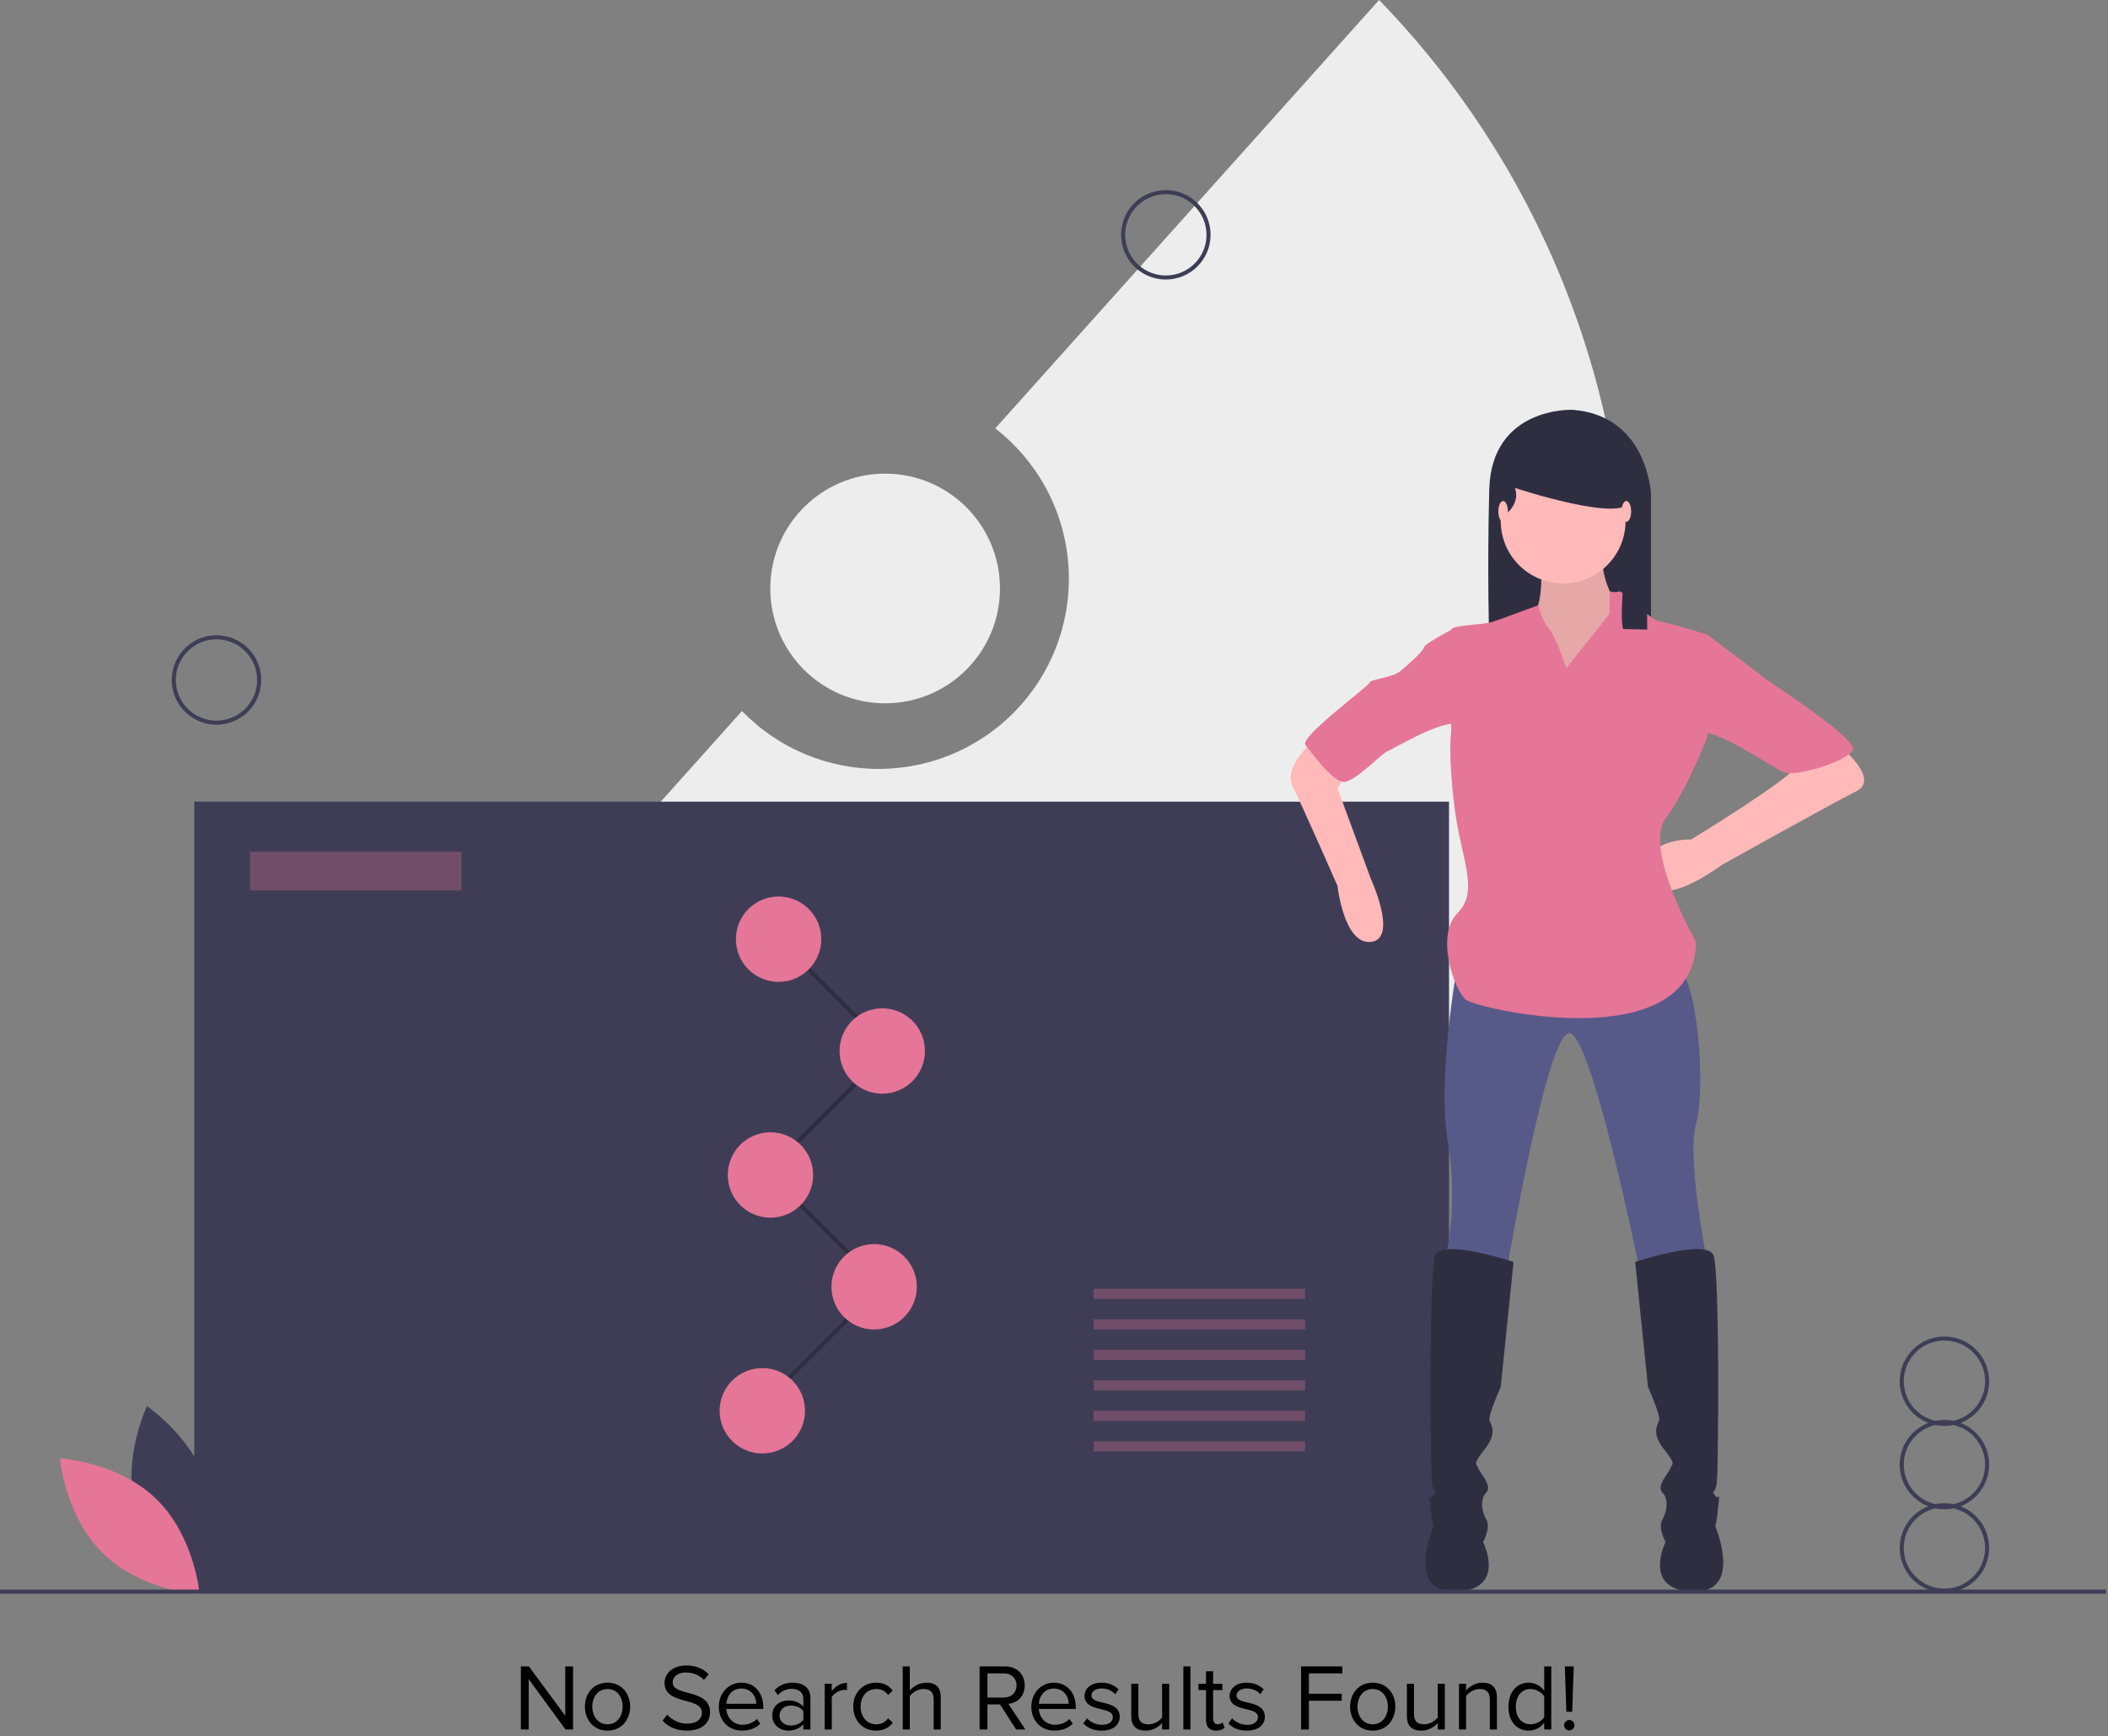 <svg width="312" height="257" viewBox="0 0 312 257" fill="none" xmlns="http://www.w3.org/2000/svg">
<rect x="0" y="0" width="312" height="257" fill="#808080" stroke="none"/>
<path d="M84.82 256V246.662H83.658V253.956L78.282 246.662H77.092V256H78.254V248.552L83.7 256H84.82ZM89.916 256.168C91.974 256.168 93.262 254.572 93.262 252.612C93.262 250.652 91.974 249.07 89.916 249.07C87.858 249.07 86.57 250.652 86.57 252.612C86.57 254.572 87.858 256.168 89.916 256.168ZM89.916 255.23C88.474 255.23 87.662 253.998 87.662 252.612C87.662 251.24 88.474 250.008 89.916 250.008C91.358 250.008 92.156 251.24 92.156 252.612C92.156 253.998 91.358 255.23 89.916 255.23ZM101.649 256.168C104.169 256.168 105.093 254.782 105.093 253.424C105.093 249.938 99.563 251.142 99.563 249.042C99.563 248.16 100.361 247.558 101.481 247.558C102.503 247.558 103.483 247.908 104.183 248.678L104.883 247.824C104.099 246.998 102.993 246.522 101.565 246.522C99.731 246.522 98.359 247.572 98.359 249.112C98.359 252.444 103.889 251.114 103.889 253.522C103.889 254.236 103.357 255.132 101.691 255.132C100.375 255.132 99.367 254.488 98.751 253.802L98.065 254.684C98.835 255.552 100.025 256.168 101.649 256.168ZM109.838 256.168C110.944 256.168 111.854 255.804 112.526 255.132L112.022 254.446C111.49 254.992 110.706 255.3 109.936 255.3C108.48 255.3 107.584 254.236 107.5 252.962H112.974V252.696C112.974 250.666 111.77 249.07 109.726 249.07C107.794 249.07 106.394 250.652 106.394 252.612C106.394 254.726 107.836 256.168 109.838 256.168ZM111.938 252.192H107.5C107.556 251.156 108.27 249.938 109.712 249.938C111.252 249.938 111.924 251.184 111.938 252.192ZM119.953 256V251.352C119.953 249.714 118.763 249.07 117.335 249.07C116.229 249.07 115.361 249.434 114.633 250.19L115.123 250.918C115.725 250.274 116.383 249.98 117.195 249.98C118.175 249.98 118.903 250.498 118.903 251.408V252.626C118.357 251.996 117.587 251.702 116.663 251.702C115.515 251.702 114.297 252.416 114.297 253.928C114.297 255.398 115.515 256.168 116.663 256.168C117.573 256.168 118.343 255.846 118.903 255.23V256H119.953ZM117.041 255.412C116.061 255.412 115.375 254.796 115.375 253.942C115.375 253.074 116.061 252.458 117.041 252.458C117.783 252.458 118.497 252.738 118.903 253.298V254.572C118.497 255.132 117.783 255.412 117.041 255.412ZM123.108 256V251.212C123.416 250.666 124.298 250.134 124.942 250.134C125.11 250.134 125.236 250.148 125.362 250.176V249.098C124.438 249.098 123.654 249.616 123.108 250.33V249.238H122.058V256H123.108ZM129.661 256.168C130.893 256.168 131.621 255.664 132.139 254.992L131.439 254.348C130.991 254.95 130.417 255.23 129.717 255.23C128.275 255.23 127.379 254.11 127.379 252.612C127.379 251.114 128.275 250.008 129.717 250.008C130.417 250.008 130.991 250.274 131.439 250.89L132.139 250.246C131.621 249.574 130.893 249.07 129.661 249.07C127.645 249.07 126.287 250.61 126.287 252.612C126.287 254.628 127.645 256.168 129.661 256.168ZM139.239 256V251.226C139.239 249.756 138.497 249.07 137.083 249.07C136.061 249.07 135.137 249.658 134.661 250.218V246.662H133.611V256H134.661V251.058C135.067 250.512 135.851 250.008 136.663 250.008C137.573 250.008 138.189 250.358 138.189 251.548V256H139.239ZM151.763 256L149.243 252.192C150.517 252.08 151.665 251.156 151.665 249.476C151.665 247.754 150.447 246.662 148.739 246.662H144.987V256H146.149V252.29H148.011L150.391 256H151.763ZM148.599 251.268H146.149V247.698H148.599C149.705 247.698 150.461 248.426 150.461 249.476C150.461 250.526 149.705 251.268 148.599 251.268ZM156.09 256.168C157.196 256.168 158.106 255.804 158.778 255.132L158.274 254.446C157.742 254.992 156.958 255.3 156.188 255.3C154.732 255.3 153.836 254.236 153.752 252.962H159.226V252.696C159.226 250.666 158.022 249.07 155.978 249.07C154.046 249.07 152.646 250.652 152.646 252.612C152.646 254.726 154.088 256.168 156.09 256.168ZM158.19 252.192H153.752C153.808 251.156 154.522 249.938 155.964 249.938C157.504 249.938 158.176 251.184 158.19 252.192ZM163.069 256.168C164.819 256.168 165.729 255.258 165.729 254.124C165.729 251.492 161.543 252.472 161.543 250.988C161.543 250.386 162.117 249.924 163.041 249.924C163.909 249.924 164.651 250.288 165.057 250.778L165.547 250.05C165.001 249.504 164.189 249.07 163.041 249.07C161.431 249.07 160.521 249.966 160.521 251.016C160.521 253.522 164.707 252.514 164.707 254.152C164.707 254.824 164.147 255.314 163.111 255.314C162.187 255.314 161.333 254.866 160.885 254.348L160.339 255.104C161.025 255.832 161.963 256.168 163.069 256.168ZM173.049 256V249.238H171.999V254.208C171.607 254.754 170.823 255.23 169.997 255.23C169.087 255.23 168.485 254.88 168.485 253.69V249.238H167.435V254.012C167.435 255.482 168.177 256.168 169.591 256.168C170.599 256.168 171.481 255.636 171.999 255.048V256H173.049ZM176.196 256V246.662H175.146V256H176.196ZM179.998 256.168C180.614 256.168 180.992 255.986 181.258 255.734L180.95 254.95C180.81 255.104 180.53 255.23 180.236 255.23C179.774 255.23 179.55 254.866 179.55 254.362V250.162H180.922V249.238H179.55V247.39H178.5V249.238H177.38V250.162H178.5V254.586C178.5 255.594 179.004 256.168 179.998 256.168ZM184.547 256.168C186.297 256.168 187.207 255.258 187.207 254.124C187.207 251.492 183.021 252.472 183.021 250.988C183.021 250.386 183.595 249.924 184.519 249.924C185.387 249.924 186.129 250.288 186.535 250.778L187.025 250.05C186.479 249.504 185.667 249.07 184.519 249.07C182.909 249.07 181.999 249.966 181.999 251.016C181.999 253.522 186.185 252.514 186.185 254.152C186.185 254.824 185.625 255.314 184.589 255.314C183.665 255.314 182.811 254.866 182.363 254.348L181.817 255.104C182.503 255.832 183.441 256.168 184.547 256.168ZM193.727 256V251.744H198.585V250.708H193.727V247.698H198.683V246.662H192.565V256H193.727ZM203.174 256.168C205.232 256.168 206.52 254.572 206.52 252.612C206.52 250.652 205.232 249.07 203.174 249.07C201.116 249.07 199.828 250.652 199.828 252.612C199.828 254.572 201.116 256.168 203.174 256.168ZM203.174 255.23C201.732 255.23 200.92 253.998 200.92 252.612C200.92 251.24 201.732 250.008 203.174 250.008C204.616 250.008 205.414 251.24 205.414 252.612C205.414 253.998 204.616 255.23 203.174 255.23ZM213.846 256V249.238H212.796V254.208C212.404 254.754 211.62 255.23 210.794 255.23C209.884 255.23 209.282 254.88 209.282 253.69V249.238H208.232V254.012C208.232 255.482 208.974 256.168 210.388 256.168C211.396 256.168 212.278 255.636 212.796 255.048V256H213.846ZM221.557 256V251.254C221.557 249.784 220.815 249.07 219.401 249.07C218.393 249.07 217.469 249.658 216.993 250.218V249.238H215.943V256H216.993V251.058C217.385 250.512 218.169 250.008 218.995 250.008C219.905 250.008 220.507 250.386 220.507 251.576V256H221.557ZM229.604 256V246.662H228.554V250.26C228.008 249.518 227.182 249.07 226.272 249.07C224.494 249.07 223.262 250.47 223.262 252.626C223.262 254.824 224.508 256.168 226.272 256.168C227.224 256.168 228.05 255.678 228.554 254.992V256H229.604ZM226.524 255.23C225.166 255.23 224.354 254.124 224.354 252.626C224.354 251.128 225.166 250.008 226.524 250.008C227.364 250.008 228.176 250.512 228.554 251.1V254.166C228.176 254.754 227.364 255.23 226.524 255.23ZM232.7 253.382L232.924 246.662H231.608L231.832 253.382H232.7ZM232.266 256.14C232.686 256.14 233.036 255.776 233.036 255.37C233.036 254.95 232.686 254.6 232.266 254.6C231.846 254.6 231.496 254.95 231.496 255.37C231.496 255.776 231.846 256.14 232.266 256.14Z" fill="black"/>
<g clip-path="url(#clip0)">
<path d="M204.115 0L147.306 63.406C150.36 65.775 152.894 68.749 154.75 72.14C156.605 75.532 157.742 79.269 158.09 83.119C158.438 86.969 157.99 90.85 156.773 94.519C155.557 98.189 153.597 101.568 151.018 104.447C148.438 107.327 145.293 109.644 141.779 111.255C138.265 112.866 134.456 113.736 130.591 113.811C126.726 113.886 122.887 113.165 119.313 111.692C115.738 110.219 112.506 108.025 109.816 105.249L30.684 193.569C53.499 211.3 81.582 220.906 110.477 220.863C182.432 220.863 240.763 162.532 240.763 90.577C240.806 56.765 227.658 24.269 204.115 0Z" fill="#EDEDED"/>
<path d="M131.008 104.104C140.395 104.104 148.005 96.494 148.005 87.106C148.005 77.719 140.395 70.109 131.008 70.109C121.62 70.109 114.01 77.719 114.01 87.106C114.01 96.494 121.62 104.104 131.008 104.104Z" fill="#EDEDED"/>
<path d="M214.465 118.664H28.754V235.681H214.465V118.664Z" fill="#3F3D56"/>
<path d="M232.713 60.658C232.713 60.658 220.743 60.173 220.42 72.466C220.096 84.759 220.42 95.273 220.42 95.273H244.359V73.113C244.359 73.113 243.874 61.467 232.713 60.658Z" fill="#2F2E41"/>
<path d="M228.041 82.566C228.041 82.566 228.752 90.62 226.383 91.331C224.014 92.041 227.33 102.227 227.33 102.227L236.805 104.359L242.253 93.463L239.885 90.383C239.885 90.383 235.858 84.935 237.753 81.145C239.648 77.355 228.041 82.566 228.041 82.566Z" fill="#FFB9B9"/>
<path opacity="0.1" d="M228.041 82.566C228.041 82.566 228.752 90.62 226.383 91.331C224.014 92.041 227.33 102.227 227.33 102.227L236.805 104.359L242.253 93.463L239.885 90.383C239.885 90.383 235.858 84.935 237.753 81.145C239.648 77.355 228.041 82.566 228.041 82.566Z" fill="black"/>
<path d="M231.357 86.356C236.459 86.356 240.595 82.22 240.595 77.118C240.595 72.016 236.459 67.88 231.357 67.88C226.255 67.88 222.119 72.016 222.119 77.118C222.119 82.22 226.255 86.356 231.357 86.356Z" fill="#FFB9B9"/>
<path d="M195.352 108.86C195.352 108.86 189.667 113.123 191.325 116.44C192.983 119.756 197.957 131.126 197.957 131.126C197.957 131.126 198.905 139.89 202.932 139.417C206.959 138.943 202.932 130.179 202.932 130.179L197.957 116.677L199.616 114.071L195.352 108.86Z" fill="#FFB9B9"/>
<path d="M272.1 110.281C272.1 110.281 278.495 115.255 274.705 117.15C270.915 119.045 254.808 128.047 254.808 128.047C254.808 128.047 245.096 135.39 243.912 129.705C242.727 124.02 250.307 124.257 250.307 124.257C250.307 124.257 265.467 115.018 266.178 113.123C266.889 111.228 272.1 110.281 272.1 110.281Z" fill="#FFB9B9"/>
<path d="M215.723 142.733C215.723 142.733 212.644 159.551 214.302 169.026C215.278 174.924 215.117 180.954 213.828 186.792L223.066 187.739C223.066 187.739 228.988 152.682 232.305 152.919C235.621 153.156 242.727 188.213 242.727 188.213L252.676 186.792C252.676 186.792 249.597 171.158 251.018 166.421C252.439 161.683 251.492 144.628 247.938 142.733C244.385 140.838 215.723 142.733 215.723 142.733Z" fill="#575A89"/>
<path d="M224.014 186.792C224.014 186.792 213.355 183.239 212.407 185.844C211.459 188.45 211.696 217.586 211.933 219.481C212.17 221.376 212.881 220.428 212.17 221.376C211.459 222.323 211.46 220.192 211.696 222.797C211.933 225.403 212.17 225.877 212.17 225.877C212.17 225.877 207.906 235.825 215.486 235.588C223.066 235.352 219.513 228.245 219.513 228.245C219.513 228.245 220.698 226.113 219.987 224.929C219.276 223.745 219.04 221.85 219.987 220.902C220.935 219.955 219.04 218.06 218.803 217.349C218.566 216.638 217.855 216.875 219.75 214.506C221.645 212.138 220.698 210.953 220.461 210.243C220.224 209.532 222.119 205.268 222.119 205.268L224.014 186.792Z" fill="#2F2E41"/>
<path d="M242.017 186.792C242.017 186.792 252.676 183.239 253.624 185.844C254.571 188.45 254.334 217.586 254.097 219.481C253.86 221.376 253.15 220.428 253.86 221.376C254.571 222.323 254.571 220.192 254.334 222.797C254.097 225.403 253.86 225.877 253.86 225.877C253.86 225.877 258.124 235.825 250.544 235.588C242.964 235.352 246.517 228.245 246.517 228.245C246.517 228.245 245.333 226.113 246.044 224.929C246.754 223.745 246.991 221.85 246.044 220.902C245.096 219.955 246.991 218.06 247.228 217.349C247.465 216.638 248.175 216.875 246.28 214.506C244.385 212.138 245.333 210.953 245.57 210.243C245.807 209.532 243.912 205.268 243.912 205.268L242.017 186.792Z" fill="#2F2E41"/>
<path d="M231.831 98.911C231.831 98.911 230.173 93.936 229.225 92.989C228.278 92.041 227.663 89.59 227.663 89.59C227.663 89.59 222.356 91.568 220.934 92.041C219.513 92.515 214.776 92.515 214.776 93.226V108.386C214.776 108.386 214.302 111.465 215.249 119.282C216.197 127.099 219.039 131.837 215.723 135.153C212.407 138.469 215.249 146.523 216.908 147.944C218.566 149.365 250.781 156.709 251.018 139.417C251.018 139.417 243.201 125.678 246.517 121.177C249.833 116.677 252.676 109.097 252.676 109.097V93.936C252.676 93.936 247.465 92.278 245.806 92.041C244.148 91.805 240.121 87.304 239.648 87.541C239.174 87.778 238.258 87.532 238.258 87.532L238.226 90.857L231.831 98.911Z" fill="#E57697"/>
<path d="M218.092 94.41L214.776 93.226C214.776 93.226 210.749 95.358 210.749 95.832C210.749 96.305 208.38 98.437 207.196 99.385C206.011 100.332 202.695 100.569 202.695 101.043C202.695 101.517 192.273 109.097 193.22 110.281C194.168 111.465 197.247 115.729 198.905 115.729C200.563 115.729 204.59 111.465 205.301 111.228C206.011 110.992 213.355 106.491 215.723 107.202C218.092 107.912 218.092 94.41 218.092 94.41Z" fill="#E57697"/>
<path d="M248.175 94.884L252.676 93.936C252.676 93.936 261.204 100.332 261.44 100.569C261.677 100.806 274.942 109.333 274.232 110.992C273.521 112.65 265.941 115.018 264.046 114.308C262.151 113.597 254.097 107.675 251.018 108.386C247.938 109.097 248.175 94.884 248.175 94.884Z" fill="#E57697"/>
<path d="M241.188 74.157C242.312 69.434 241.852 68.179 241.852 68.179L227.456 64.621L222.442 69.473V74.488L222.948 76.052C222.948 76.052 225.03 74.488 224.221 72.223C224.221 72.223 240.379 77.554 241.188 74.157Z" fill="#2F2E41"/>
<path d="M241.367 71.513L240.003 72.973C242.154 72.999 239.289 90.308 240.24 93.107L243.793 93.188V70.132L241.367 71.513Z" fill="#2F2E41"/>
<path d="M222.474 77.237C222.867 77.237 223.185 76.547 223.185 75.697C223.185 74.847 222.867 74.157 222.474 74.157C222.082 74.157 221.764 74.847 221.764 75.697C221.764 76.547 222.082 77.237 222.474 77.237Z" fill="#FFB9B9"/>
<path d="M240.714 77.237C241.106 77.237 241.424 76.547 241.424 75.697C241.424 74.847 241.106 74.157 240.714 74.157C240.321 74.157 240.003 74.847 240.003 75.697C240.003 76.547 240.321 77.237 240.714 77.237Z" fill="#FFB9B9"/>
<path d="M112.14 209.036L111.714 208.611L130.006 190.32L113.821 174.135L114.246 173.709L130.857 190.32L112.14 209.036Z" fill="#2F2E41"/>
<path d="M129.378 196.788C132.868 196.788 135.696 193.96 135.696 190.47C135.696 186.98 132.868 184.152 129.378 184.152C125.888 184.152 123.06 186.98 123.06 190.47C123.06 193.96 125.888 196.788 129.378 196.788Z" fill="#E57697"/>
<path d="M112.83 215.142C116.319 215.142 119.148 212.313 119.148 208.824C119.148 205.334 116.319 202.505 112.83 202.505C109.34 202.505 106.511 205.334 106.511 208.824C106.511 212.313 109.34 215.142 112.83 215.142Z" fill="#E57697"/>
<path d="M113.343 174.135L112.918 173.709L131.209 155.418L115.024 139.233L115.449 138.807L132.06 155.418L113.343 174.135Z" fill="#2F2E41"/>
<path d="M115.237 145.338C118.726 145.338 121.555 142.509 121.555 139.02C121.555 135.53 118.726 132.701 115.237 132.701C111.747 132.701 108.918 135.53 108.918 139.02C108.918 142.509 111.747 145.338 115.237 145.338Z" fill="#E57697"/>
<path d="M130.581 161.887C134.071 161.887 136.9 159.058 136.9 155.568C136.9 152.079 134.071 149.25 130.581 149.25C127.092 149.25 124.263 152.079 124.263 155.568C124.263 159.058 127.092 161.887 130.581 161.887Z" fill="#E57697"/>
<path d="M114.033 180.24C117.523 180.24 120.352 177.411 120.352 173.922C120.352 170.432 117.523 167.603 114.033 167.603C110.543 167.603 107.715 170.432 107.715 173.922C107.715 177.411 110.543 180.24 114.033 180.24Z" fill="#E57697"/>
<path opacity="0.3" d="M68.299 126.082H37.008V131.799H68.299V126.082Z" fill="#E57697"/>
<path opacity="0.3" d="M193.164 190.771H161.873V192.275H193.164V190.771Z" fill="#E57697"/>
<path opacity="0.3" d="M193.164 195.284H161.873V196.788H193.164V195.284Z" fill="#E57697"/>
<path opacity="0.3" d="M193.164 199.797H161.873V201.302H193.164V199.797Z" fill="#E57697"/>
<path opacity="0.3" d="M193.164 204.31H161.873V205.815H193.164V204.31Z" fill="#E57697"/>
<path opacity="0.3" d="M193.164 208.824H161.873V210.328H193.164V208.824Z" fill="#E57697"/>
<path opacity="0.3" d="M193.164 213.337H161.873V214.841H193.164V213.337Z" fill="#E57697"/>
<path d="M20.086 223.547C22.166 231.237 29.292 236 29.292 236C29.292 236 33.044 228.295 30.964 220.605C28.884 212.915 21.759 208.152 21.759 208.152C21.759 208.152 18.006 215.858 20.086 223.547Z" fill="#3F3D56"/>
<path d="M23.143 221.895C28.851 227.452 29.549 235.994 29.549 235.994C29.549 235.994 20.991 235.526 15.283 229.97C9.574 224.413 8.877 215.871 8.877 215.871C8.877 215.871 17.435 216.338 23.143 221.895Z" fill="#E57697"/>
<path d="M311.711 235.301H0V235.903H311.711V235.301Z" fill="#3F3D56"/>
<path d="M294.41 216.79C294.408 215.457 294.004 214.155 293.251 213.054C292.498 211.954 291.431 211.106 290.188 210.622C291.627 210.063 292.826 209.018 293.576 207.669C294.326 206.319 294.581 204.75 294.296 203.232C294.012 201.715 293.206 200.345 292.018 199.359C290.83 198.373 289.334 197.833 287.79 197.833C286.247 197.833 284.751 198.373 283.563 199.359C282.375 200.345 281.569 201.715 281.285 203.232C281 204.75 281.255 206.319 282.005 207.669C282.755 209.018 283.954 210.063 285.393 210.622C284.149 211.105 283.081 211.952 282.328 213.053C281.574 214.154 281.171 215.456 281.171 216.79C281.171 218.124 281.574 219.427 282.328 220.527C283.081 221.628 284.149 222.475 285.393 222.958C283.954 223.517 282.755 224.562 282.005 225.911C281.255 227.261 281 228.83 281.285 230.348C281.569 231.865 282.375 233.235 283.563 234.221C284.751 235.207 286.247 235.747 287.79 235.747C289.334 235.747 290.83 235.207 292.018 234.221C293.206 233.235 294.012 231.865 294.296 230.348C294.581 228.83 294.326 227.261 293.576 225.911C292.826 224.562 291.627 223.517 290.188 222.958C291.431 222.474 292.498 221.626 293.251 220.526C294.004 219.425 294.408 218.123 294.41 216.79ZM281.773 204.454C281.772 203.322 282.09 202.212 282.692 201.253C283.293 200.294 284.152 199.524 285.172 199.031C286.191 198.538 287.329 198.343 288.454 198.468C289.579 198.593 290.646 199.033 291.533 199.737C292.419 200.441 293.089 201.381 293.466 202.448C293.842 203.516 293.91 204.668 293.661 205.773C293.412 206.877 292.856 207.889 292.058 208.692C291.26 209.494 290.251 210.056 289.148 210.311C288.253 210.124 287.328 210.124 286.433 210.311C285.109 210.004 283.929 209.257 283.083 208.194C282.237 207.131 281.775 205.813 281.773 204.454ZM293.808 229.126C293.809 230.258 293.491 231.368 292.889 232.327C292.288 233.286 291.428 234.056 290.409 234.549C289.39 235.042 288.252 235.237 287.127 235.112C286.002 234.987 284.935 234.548 284.048 233.843C283.162 233.139 282.492 232.199 282.115 231.132C281.739 230.064 281.671 228.912 281.92 227.807C282.169 226.703 282.725 225.691 283.523 224.888C284.321 224.086 285.33 223.524 286.433 223.269C287.328 223.456 288.253 223.456 289.148 223.269C290.472 223.576 291.652 224.323 292.498 225.386C293.344 226.449 293.806 227.767 293.808 229.126ZM289.148 222.647C288.253 222.46 287.328 222.46 286.433 222.647C285.108 222.342 283.926 221.596 283.08 220.532C282.234 219.469 281.773 218.149 281.773 216.79C281.773 215.431 282.234 214.111 283.08 213.048C283.926 211.984 285.108 211.238 286.433 210.933C287.328 211.12 288.253 211.12 289.148 210.933C290.473 211.238 291.655 211.984 292.501 213.048C293.347 214.111 293.808 215.431 293.808 216.79C293.808 218.149 293.347 219.469 292.501 220.532C291.655 221.596 290.473 222.342 289.148 222.647Z" fill="#3F3D56"/>
<path d="M32.044 107.27C30.735 107.27 29.455 106.882 28.366 106.155C27.278 105.427 26.429 104.393 25.928 103.184C25.427 101.974 25.296 100.643 25.552 99.359C25.807 98.075 26.437 96.896 27.363 95.97C28.289 95.044 29.468 94.414 30.752 94.159C32.036 93.903 33.367 94.034 34.577 94.535C35.786 95.036 36.82 95.885 37.547 96.973C38.275 98.062 38.663 99.342 38.663 100.651C38.661 102.406 37.963 104.088 36.722 105.329C35.481 106.57 33.799 107.268 32.044 107.27ZM32.044 94.633C30.854 94.633 29.69 94.986 28.701 95.647C27.711 96.309 26.94 97.248 26.484 98.348C26.029 99.448 25.91 100.657 26.142 101.825C26.374 102.992 26.947 104.064 27.789 104.906C28.63 105.747 29.702 106.321 30.87 106.553C32.037 106.785 33.247 106.666 34.346 106.21C35.446 105.755 36.386 104.984 37.047 103.994C37.708 103.004 38.061 101.841 38.061 100.651C38.059 99.055 37.425 97.526 36.297 96.398C35.169 95.269 33.639 94.635 32.044 94.633Z" fill="#3F3D56"/>
<path d="M172.554 41.378C171.245 41.378 169.965 40.989 168.876 40.262C167.788 39.535 166.939 38.501 166.438 37.291C165.937 36.082 165.806 34.751 166.062 33.467C166.317 32.183 166.948 31.003 167.873 30.078C168.799 29.152 169.979 28.522 171.263 28.266C172.547 28.011 173.877 28.142 175.087 28.643C176.297 29.144 177.33 29.992 178.058 31.081C178.785 32.169 179.173 33.449 179.173 34.758C179.171 36.513 178.473 38.196 177.232 39.437C175.991 40.678 174.309 41.376 172.554 41.378ZM172.554 28.741C171.364 28.741 170.2 29.094 169.211 29.755C168.221 30.416 167.45 31.356 166.994 32.456C166.539 33.555 166.42 34.765 166.652 35.932C166.884 37.1 167.457 38.172 168.299 39.013C169.14 39.855 170.213 40.428 171.38 40.66C172.547 40.892 173.757 40.773 174.857 40.318C175.956 39.862 176.896 39.091 177.557 38.102C178.219 37.112 178.572 35.949 178.572 34.758C178.57 33.163 177.935 31.633 176.807 30.505C175.679 29.377 174.149 28.742 172.554 28.741Z" fill="#3F3D56"/>
</g>
<defs>
<clipPath id="clip0">
<rect width="311.711" height="236" fill="white"/>
</clipPath>
</defs>
</svg>
